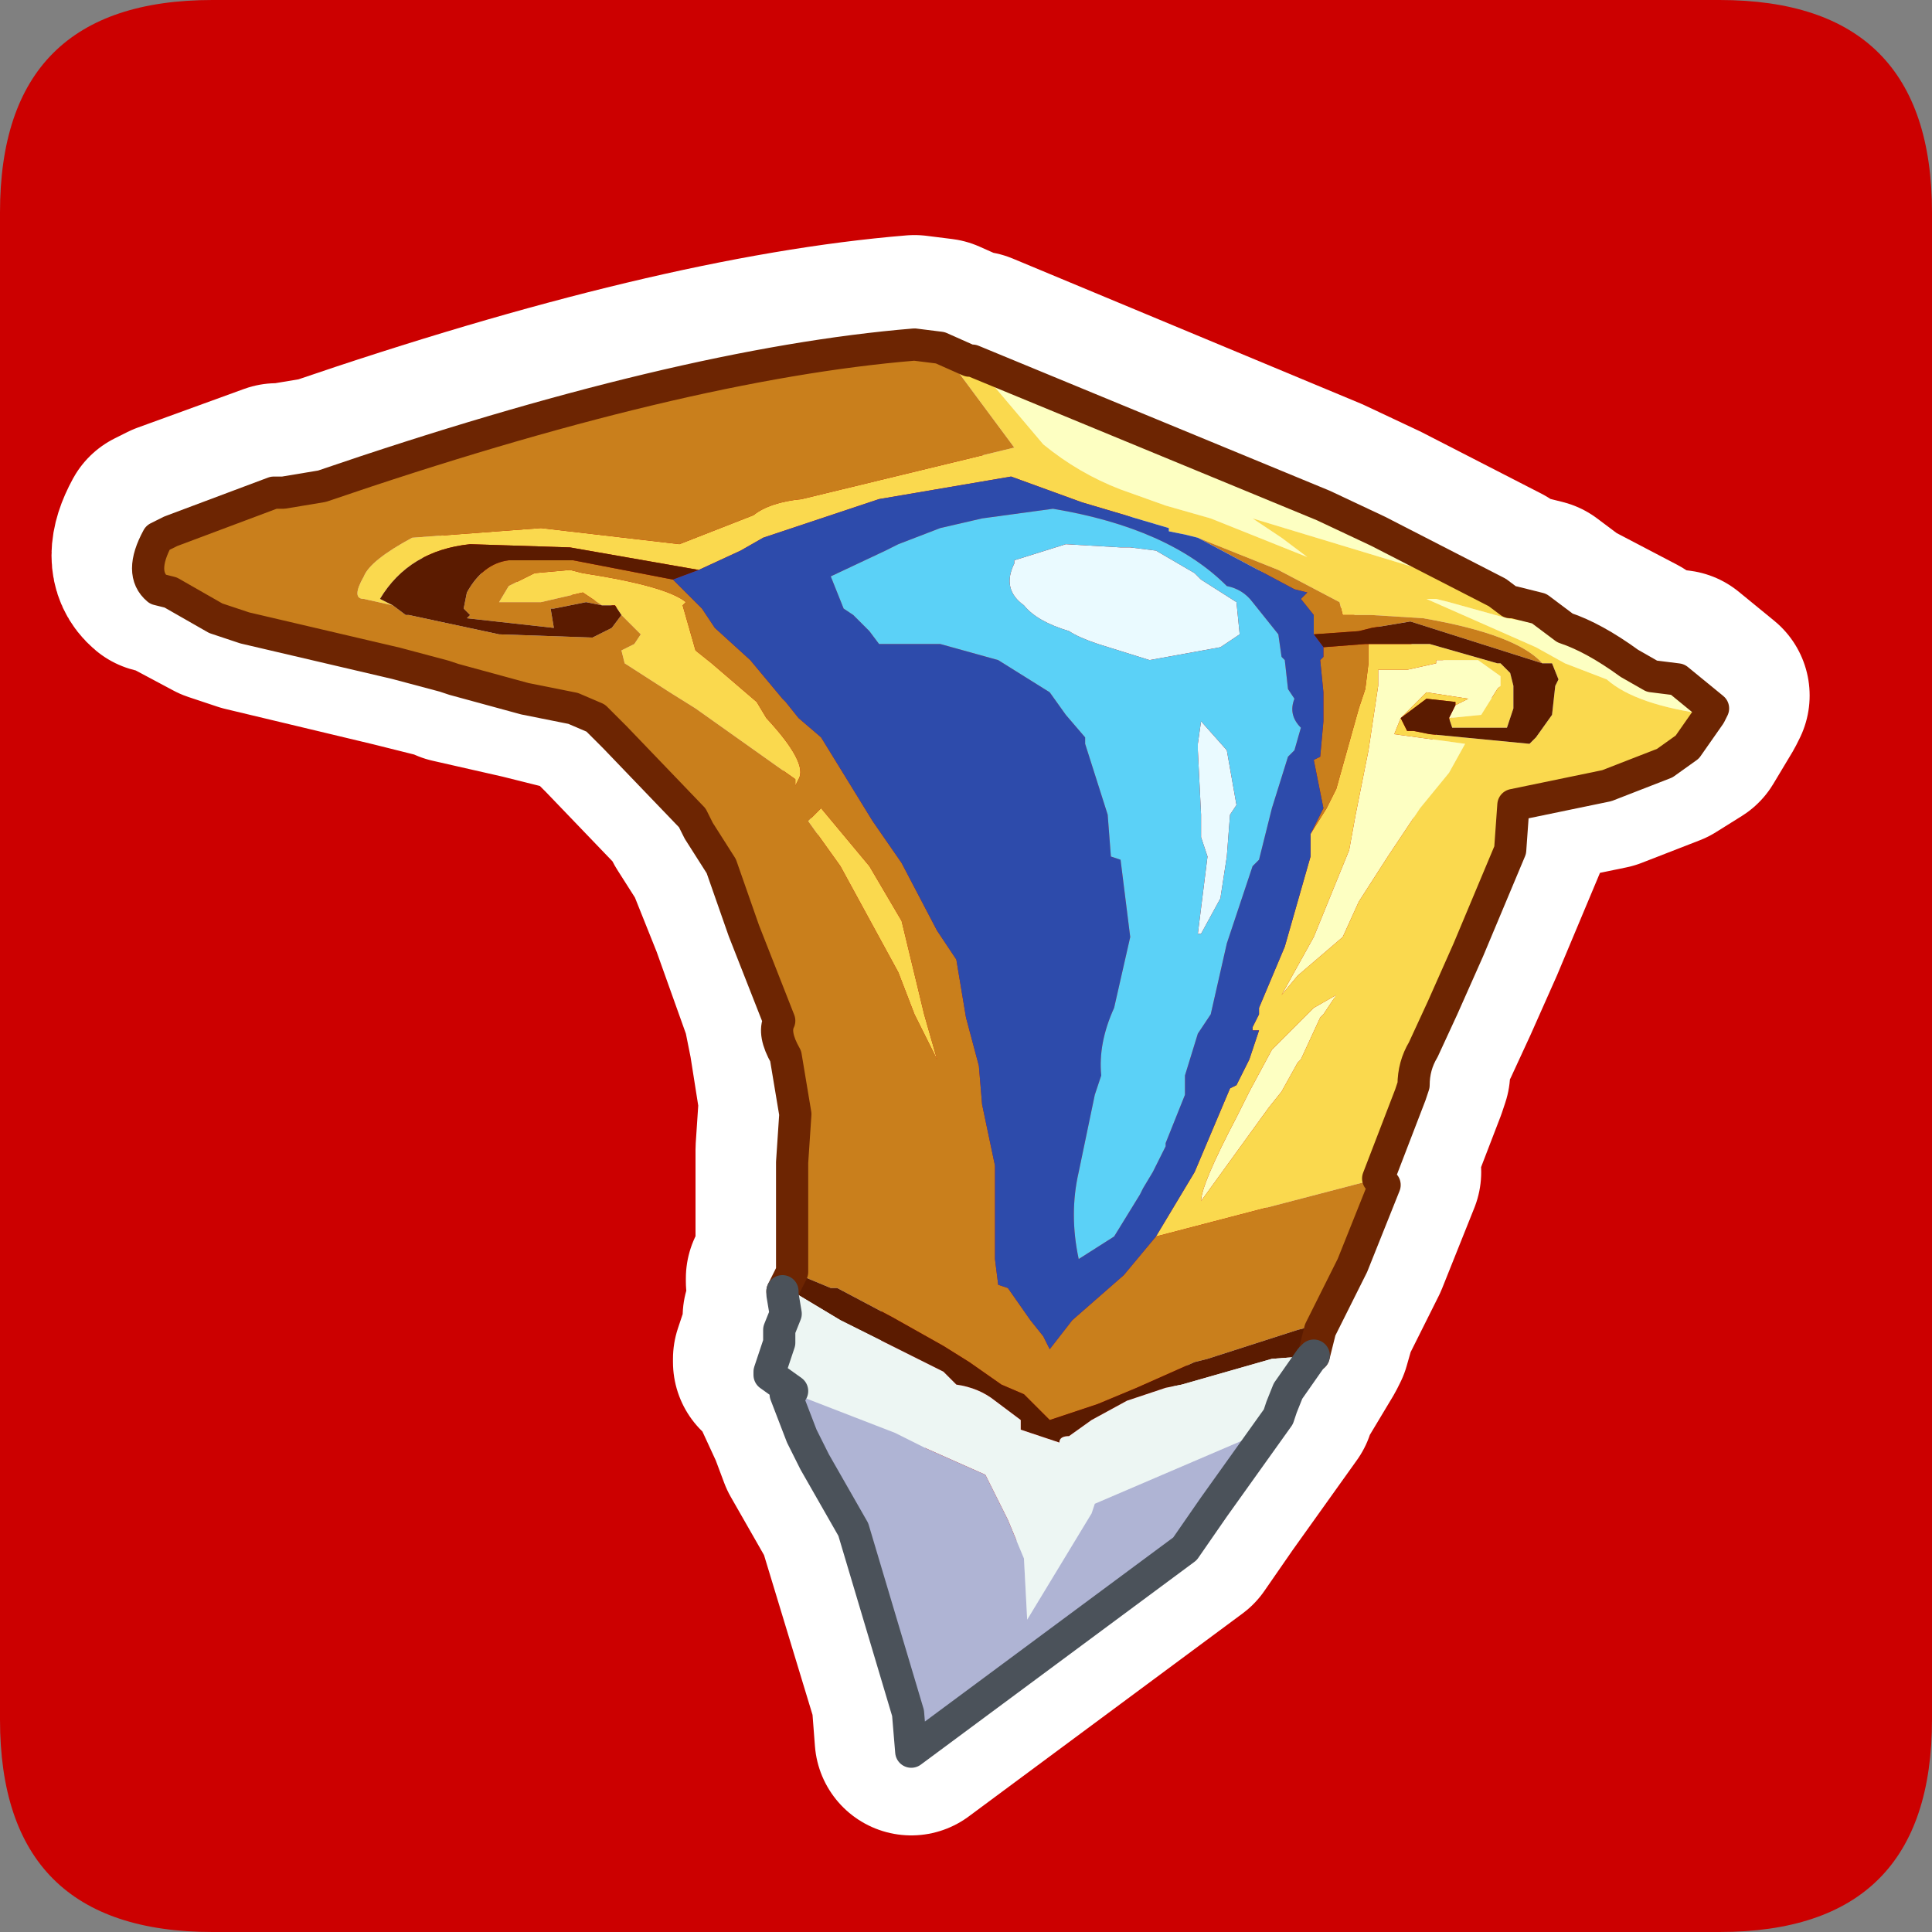 <?xml version="1.0" encoding="UTF-8" standalone="no"?>
<svg xmlns:ffdec="https://www.free-decompiler.com/flash" xmlns:xlink="http://www.w3.org/1999/xlink" ffdec:objectType="frame" height="30.0px" width="30.0px" xmlns="http://www.w3.org/2000/svg">
  <rect width="100%" height="100%" fill="#808080" stroke="none"/>
  <g transform="matrix(1.0, 0.0, 0.0, 1.0, 0.0, 0.0)">
    <use ffdec:characterId="1" height="30.0" transform="matrix(1.0, 0.0, 0.0, 1.0, 0.0, 0.0)" width="30.0" xlink:href="#shape0"/>
    <use ffdec:characterId="3" height="30.0" transform="matrix(1.0, 0.0, 0.0, 1.0, 0.0, 0.0)" width="30.0" xlink:href="#sprite0"/>
  </g>
  <defs>
    <g id="shape0" transform="matrix(1.0, 0.0, 0.0, 1.0, 0.0, 0.0)">
      <path d="M0.0 0.0 L30.0 0.0 30.0 30.0 0.0 30.0 0.0 0.0" fill="#33cc66" fill-opacity="0.0" fill-rule="evenodd" stroke="none"/>
    </g>
    <g id="sprite0" transform="matrix(1.0, 0.0, 0.0, 1.0, 0.0, 0.1)">
      <use ffdec:characterId="2" height="30.0" transform="matrix(1.0, 0.0, 0.0, 1.0, 0.0, -0.1)" width="30.0" xlink:href="#shape1"/>
    </g>
    <g id="shape1" transform="matrix(1.0, 0.0, 0.0, 1.0, 0.0, 0.1)">
      <path d="M3.3 -0.1 L26.7 -0.1 Q30.0 -0.1 30.0 3.2 L30.0 26.6 Q30.0 29.9 26.7 29.9 L3.3 29.9 Q0.0 29.9 0.0 26.6 L0.0 3.2 Q0.0 -0.1 3.3 -0.1" fill="#cc0000" fill-rule="evenodd" stroke="none"/>
      <path d="M14.6 5.1 L15.05 5.3 15.15 5.3 20.55 7.55 21.4 7.95 23.25 8.9 23.45 9.05 23.5 9.05 23.9 9.15 24.3 9.45 25.35 10.0 25.65 10.2 26.05 10.25 26.6 10.7 26.55 10.8 26.25 11.3 25.85 11.55 24.95 11.9 23.5 12.2 23.45 12.9 22.8 14.45 22.4 15.35 22.1 16.0 Q21.95 16.25 21.95 16.55 L21.9 16.7 21.4 18.0 21.5 18.1 21.0 19.35 20.95 19.45 20.55 20.25 20.5 20.35 20.4 20.7 20.35 20.8 20.05 21.3 19.9 21.55 19.85 21.7 18.85 23.1 18.4 23.75 14.15 26.9 14.1 26.25 13.25 23.45 12.65 22.4 12.5 22.0 12.2 21.35 12.3 21.3 11.95 21.05 11.95 21.0 12.1 20.55 12.1 20.35 12.2 20.1 12.15 19.8 12.15 19.75 12.3 19.45 12.3 17.75 12.35 17.0 12.2 16.05 12.1 15.55 11.6 14.15 11.2 13.15 10.85 12.6 10.75 12.4 9.55 11.15 9.25 10.85 8.95 10.7 8.15 10.5 7.05 10.25 6.95 10.2 6.15 10.0 3.85 9.45 3.4 9.3 2.65 8.9 2.45 8.85 Q2.15 8.6 2.45 8.05 L2.65 7.95 4.3 7.35 4.4 7.35 5.0 7.25 Q10.55 5.35 14.2 5.05 L14.6 5.1 Z" fill="none" stroke="#ffffff" stroke-linecap="round" stroke-linejoin="round" stroke-width="3.0"/>
      <path d="M24.3 9.65 Q24.75 9.8 25.3 10.2 L25.65 10.4 26.05 10.45 26.6 10.9 26.55 11.0 Q25.4 10.85 24.95 10.45 L24.3 10.2 23.85 9.95 22.15 9.2 22.3 9.2 22.5 9.25 23.4 9.5 24.3 9.65 M15.1 5.5 L20.55 7.75 21.4 8.15 23.25 9.1 19.45 7.95 19.9 8.25 20.3 8.55 18.8 7.95 18.1 7.75 17.4 7.5 Q16.75 7.25 16.2 6.8 L15.1 5.5 M21.75 11.05 L21.65 11.3 22.75 11.45 22.5 11.9 22.05 12.45 21.55 13.2 21.1 13.9 20.85 14.45 20.15 15.05 19.9 15.35 20.4 14.45 20.95 13.1 21.05 12.55 21.25 11.55 21.4 10.55 21.4 10.3 21.85 10.3 22.3 10.2 22.3 10.15 22.75 10.15 22.95 10.15 23.3 10.4 23.3 10.55 23.25 10.6 23.0 11.0 22.5 11.05 22.6 10.85 22.8 10.75 22.15 10.65 21.75 11.05 M20.55 15.65 L20.5 15.7 20.2 16.35 20.15 16.4 19.9 16.85 19.7 17.1 18.65 18.55 Q18.65 18.3 19.2 17.25 L19.4 16.85 19.75 16.2 20.4 15.55 20.75 15.35 20.55 15.65" fill="#fdffc2" fill-rule="evenodd" stroke="none"/>
      <path d="M26.55 11.0 L26.2 11.5 25.85 11.75 24.95 12.1 23.5 12.4 23.45 13.1 22.8 14.65 22.4 15.55 22.1 16.2 Q21.95 16.45 21.95 16.75 L21.9 16.9 21.4 18.2 17.95 19.1 18.55 18.1 19.1 16.8 19.2 16.75 19.4 16.35 19.55 15.9 19.45 15.9 19.45 15.85 19.55 15.65 19.55 15.55 19.95 14.6 20.35 13.2 20.35 12.85 20.6 12.45 20.75 12.15 21.1 10.9 21.2 10.6 21.25 10.2 21.25 9.9 22.2 9.9 23.25 10.2 23.3 10.2 23.45 10.35 23.5 10.55 23.5 10.9 23.4 11.2 22.55 11.2 22.5 11.05 23.0 11.0 23.25 10.6 23.3 10.55 23.3 10.4 22.95 10.15 22.75 10.15 22.3 10.15 22.3 10.2 21.85 10.3 21.4 10.3 21.4 10.55 21.25 11.55 21.05 12.55 20.95 13.1 20.4 14.45 19.9 15.35 20.15 15.05 20.85 14.45 21.1 13.9 21.55 13.2 22.05 12.45 22.5 11.9 22.75 11.45 21.65 11.3 21.75 11.05 21.85 11.25 21.95 11.25 22.2 11.3 23.75 11.45 23.85 11.35 24.1 11.0 24.15 10.55 24.2 10.45 24.1 10.2 23.95 10.2 Q23.55 9.75 22.1 9.5 L21.3 9.45 20.85 9.45 20.8 9.25 19.85 8.75 18.6 8.25 18.4 8.2 18.15 8.15 18.15 8.1 16.8 7.7 15.7 7.3 13.65 7.65 11.85 8.25 11.5 8.45 10.85 8.75 8.85 8.4 7.3 8.35 Q6.35 8.45 5.9 9.2 L6.1 9.3 5.65 9.2 Q5.45 9.2 5.65 8.85 5.75 8.6 6.4 8.25 L8.4 8.1 10.55 8.35 11.7 7.9 Q11.95 7.7 12.45 7.65 L15.75 6.85 14.6 5.3 15.05 5.5 15.1 5.5 16.2 6.8 Q16.75 7.25 17.4 7.5 L18.1 7.75 18.8 7.95 20.3 8.55 19.9 8.25 19.45 7.95 23.25 9.1 23.45 9.25 23.5 9.25 23.9 9.35 24.3 9.65 23.4 9.5 22.5 9.25 22.3 9.2 22.15 9.2 23.85 9.95 24.3 10.2 24.95 10.45 Q25.4 10.85 26.55 11.0 M9.65 9.45 L9.55 9.3 9.35 9.3 9.05 9.1 8.4 9.25 7.75 9.25 7.9 9.0 8.3 8.8 8.85 8.75 9.05 8.8 Q10.35 9.0 10.65 9.25 L10.6 9.3 10.8 10.0 11.05 10.2 11.75 10.8 11.9 11.05 Q12.55 11.75 12.4 12.0 L12.35 12.1 12.35 12.0 10.8 10.9 10.4 10.65 9.7 10.2 9.65 10.0 9.85 9.9 9.95 9.75 9.65 9.45 M13.05 13.35 L12.55 12.65 12.75 12.45 13.0 12.75 13.5 13.35 14.0 14.2 14.35 15.65 14.55 16.35 14.2 15.65 13.95 15.0 13.05 13.35 M21.75 11.05 L22.15 10.65 22.8 10.75 22.6 10.85 22.6 10.8 22.15 10.75 21.75 11.05 M20.55 15.65 L20.75 15.35 20.4 15.55 19.75 16.2 19.4 16.85 19.2 17.25 Q18.65 18.3 18.65 18.55 L19.7 17.1 19.9 16.85 20.15 16.4 20.2 16.35 20.5 15.7 20.55 15.65" fill="#fad94e" fill-rule="evenodd" stroke="none"/>
      <path d="M21.4 18.2 L21.5 18.3 21.0 19.55 20.95 19.65 20.55 20.45 20.15 20.55 18.75 21.0 18.55 21.05 17.65 21.45 17.05 21.7 16.3 21.95 16.0 21.65 15.9 21.55 15.55 21.4 15.05 21.05 14.65 20.8 13.85 20.35 13.0 19.9 12.9 19.9 12.3 19.65 12.3 17.95 12.35 17.2 12.2 16.3 Q12.0 15.95 12.1 15.75 L11.55 14.35 11.2 13.35 10.85 12.8 10.75 12.6 9.55 11.35 9.25 11.05 8.9 10.9 8.15 10.75 7.05 10.45 6.9 10.4 6.15 10.2 3.8 9.65 3.35 9.5 2.65 9.1 2.45 9.05 Q2.15 8.8 2.45 8.25 L2.65 8.15 4.25 7.55 4.4 7.55 5.0 7.45 Q10.55 5.55 14.2 5.25 L14.6 5.3 15.75 6.85 12.45 7.65 Q11.95 7.7 11.7 7.9 L10.55 8.35 8.4 8.1 6.4 8.25 Q5.75 8.6 5.65 8.85 5.45 9.2 5.65 9.2 L6.1 9.3 6.3 9.45 6.35 9.45 7.75 9.75 9.2 9.8 9.5 9.65 9.65 9.45 9.95 9.75 9.85 9.9 9.65 10.0 9.7 10.2 10.4 10.65 10.8 10.9 12.35 12.0 12.35 12.1 12.4 12.0 Q12.55 11.75 11.9 11.05 L11.75 10.8 11.05 10.2 10.8 10.0 10.6 9.3 10.65 9.25 Q10.35 9.0 9.05 8.8 L8.85 8.75 8.3 8.8 7.9 9.0 7.75 9.25 8.4 9.25 9.05 9.1 9.35 9.3 9.1 9.25 8.6 9.35 8.55 9.35 8.6 9.65 7.25 9.5 7.3 9.45 7.2 9.35 7.25 9.1 Q7.5 8.65 7.9 8.6 L8.9 8.6 10.45 8.9 10.9 9.35 11.1 9.65 11.65 10.15 12.15 10.75 12.2 10.8 12.4 11.05 12.75 11.35 13.55 12.65 14.0 13.3 14.55 14.35 14.85 14.8 15.0 15.7 15.2 16.45 15.25 17.05 15.45 18.0 15.45 19.45 15.5 19.85 15.65 19.9 16.0 20.4 16.2 20.65 16.3 20.85 16.65 20.4 17.45 19.7 17.95 19.1 21.4 18.2 M18.6 8.25 L19.85 8.75 20.8 9.25 20.85 9.45 21.3 9.45 22.1 9.5 Q23.55 9.75 23.95 10.2 L21.9 9.55 21.3 9.65 21.1 9.7 20.4 9.75 20.4 9.45 20.2 9.2 20.3 9.1 20.1 9.05 18.6 8.25 M21.25 9.9 L21.25 10.2 21.2 10.6 21.1 10.9 20.75 12.15 20.6 12.45 20.35 12.85 20.55 12.45 20.4 11.7 20.5 11.65 20.55 11.1 20.55 10.65 20.5 10.15 20.55 10.1 20.55 9.95 21.2 9.9 21.25 9.9 M13.05 13.35 L13.95 15.0 14.2 15.65 14.55 16.35 14.35 15.65 14.0 14.2 13.5 13.35 13.0 12.75 12.75 12.45 12.55 12.65 13.05 13.35" fill="#c97f1c" fill-rule="evenodd" stroke="none"/>
      <path d="M20.55 20.45 L20.5 20.55 20.4 20.95 19.75 21.0 18.35 21.4 18.1 21.45 17.5 21.65 16.95 21.95 16.6 22.2 Q16.45 22.2 16.45 22.3 L16.15 22.2 15.85 22.1 15.85 21.95 15.45 21.65 Q15.2 21.45 14.85 21.4 L14.65 21.2 13.85 20.8 13.05 20.4 12.3 19.95 12.15 19.95 12.3 19.65 12.9 19.9 13.0 19.9 13.85 20.35 14.65 20.8 15.05 21.05 15.55 21.4 15.9 21.55 16.0 21.65 16.3 21.95 17.05 21.7 17.65 21.45 18.55 21.05 18.75 21.0 20.15 20.55 20.55 20.45 M6.1 9.3 L5.9 9.2 Q6.35 8.45 7.3 8.35 L8.85 8.4 10.85 8.75 10.45 8.9 8.9 8.6 7.9 8.6 Q7.5 8.65 7.25 9.1 L7.2 9.35 7.3 9.45 7.25 9.5 8.6 9.65 8.55 9.35 8.6 9.35 9.1 9.25 9.35 9.3 9.55 9.3 9.65 9.45 9.5 9.65 9.2 9.8 7.75 9.75 6.35 9.45 6.3 9.45 6.1 9.3 M23.95 10.2 L24.1 10.2 24.2 10.45 24.15 10.55 24.1 11.0 23.85 11.35 23.75 11.45 22.2 11.3 21.95 11.25 21.85 11.25 21.75 11.05 22.15 10.75 22.6 10.8 22.6 10.85 22.5 11.05 22.55 11.2 23.4 11.2 23.5 10.9 23.5 10.55 23.45 10.35 23.3 10.2 23.25 10.2 22.2 9.9 21.25 9.9 21.2 9.9 20.55 9.95 20.4 9.75 21.1 9.7 21.3 9.65 21.9 9.55 23.95 10.2" fill="#5b1b00" fill-rule="evenodd" stroke="none"/>
      <path d="M10.85 8.75 L11.5 8.45 11.85 8.25 13.65 7.65 15.7 7.3 16.8 7.7 18.15 8.1 18.15 8.15 18.4 8.2 18.6 8.25 20.1 9.05 20.3 9.1 20.2 9.2 20.4 9.45 20.4 9.75 20.55 9.95 20.55 10.1 20.5 10.15 20.55 10.65 20.55 11.1 20.5 11.65 20.4 11.7 20.55 12.45 20.35 12.85 20.35 13.2 19.95 14.6 19.55 15.55 19.55 15.65 19.45 15.85 19.45 15.9 19.55 15.9 19.4 16.35 19.2 16.75 19.1 16.8 18.55 18.1 17.95 19.1 17.45 19.7 16.65 20.4 16.3 20.85 16.2 20.65 16.0 20.4 15.65 19.9 15.5 19.85 15.45 19.45 15.45 18.0 15.25 17.05 15.2 16.45 15.0 15.7 14.85 14.8 14.55 14.35 14.0 13.3 13.55 12.65 12.75 11.35 12.4 11.05 12.2 10.8 12.15 10.75 11.65 10.15 11.1 9.65 10.9 9.35 10.45 8.9 10.85 8.75 M19.65 9.5 L19.45 9.25 Q19.3 9.05 19.05 9.0 18.15 8.1 16.35 7.8 L15.25 7.95 14.6 8.1 13.95 8.35 13.75 8.45 12.9 8.85 13.1 9.35 13.25 9.45 13.5 9.7 13.65 9.9 14.15 9.9 14.6 9.9 15.5 10.15 16.3 10.65 16.55 11.0 16.85 11.35 16.85 11.45 17.2 12.55 17.25 13.2 17.4 13.25 17.55 14.45 17.3 15.55 Q17.05 16.1 17.1 16.6 L17.0 16.9 16.75 18.1 Q16.6 18.75 16.75 19.45 L17.3 19.1 17.7 18.45 17.75 18.35 17.9 18.1 18.1 17.7 18.1 17.65 18.4 16.9 18.4 16.6 18.6 15.95 18.8 15.65 19.05 14.55 19.45 13.35 19.55 13.25 19.75 12.45 20.0 11.65 20.1 11.55 20.2 11.2 Q20.0 11.0 20.1 10.75 L20.0 10.6 19.95 10.15 19.9 10.1 19.85 9.75 19.65 9.5" fill="#2d4bab" fill-rule="evenodd" stroke="none"/>
      <path d="M19.25 9.75 L18.95 9.95 17.85 10.15 17.05 9.9 Q16.75 9.8 16.6 9.7 16.1 9.55 15.9 9.3 15.55 9.05 15.75 8.65 L15.75 8.6 16.55 8.35 17.4 8.4 17.55 8.4 17.95 8.45 18.55 8.8 18.65 8.9 19.2 9.25 19.25 9.75 M19.05 11.55 L19.2 12.4 19.1 12.55 19.05 13.2 18.95 13.85 18.65 14.4 18.6 14.4 18.75 13.2 18.65 12.9 18.65 12.55 18.6 11.55 18.6 11.45 18.65 11.1 19.05 11.55" fill="#eafaff" fill-rule="evenodd" stroke="none"/>
      <path d="M19.25 9.75 L19.2 9.25 18.65 8.9 18.55 8.8 17.95 8.45 17.55 8.4 17.4 8.4 16.55 8.35 15.75 8.6 15.75 8.65 Q15.55 9.05 15.9 9.3 16.1 9.55 16.6 9.7 16.75 9.8 17.05 9.9 L17.85 10.15 18.95 9.95 19.25 9.75 M19.65 9.5 L19.85 9.75 19.9 10.1 19.95 10.15 20.0 10.6 20.1 10.75 Q20.0 11.0 20.2 11.2 L20.1 11.55 20.0 11.65 19.75 12.45 19.55 13.25 19.45 13.35 19.05 14.55 18.8 15.65 18.6 15.95 18.4 16.6 18.4 16.9 18.1 17.65 18.1 17.7 17.9 18.1 17.75 18.35 17.7 18.45 17.3 19.1 16.75 19.45 Q16.6 18.75 16.75 18.1 L17.0 16.9 17.1 16.6 Q17.05 16.1 17.3 15.55 L17.55 14.45 17.4 13.25 17.25 13.2 17.2 12.55 16.85 11.45 16.85 11.35 16.55 11.0 16.3 10.65 15.5 10.15 14.6 9.9 14.15 9.9 13.65 9.9 13.5 9.7 13.25 9.45 13.1 9.35 12.9 8.85 13.75 8.45 13.95 8.35 14.6 8.1 15.25 7.95 16.35 7.8 Q18.15 8.1 19.05 9.0 19.3 9.05 19.45 9.25 L19.65 9.5 M19.05 11.55 L18.65 11.1 18.6 11.45 18.6 11.55 18.65 12.55 18.65 12.9 18.75 13.2 18.6 14.4 18.65 14.4 18.95 13.85 19.05 13.2 19.1 12.55 19.2 12.4 19.05 11.55" fill="#5bd1f7" fill-rule="evenodd" stroke="none"/>
      <path d="M20.4 20.95 L20.35 21.0 20.0 21.5 19.9 21.75 19.85 21.9 19.45 22.2 17.0 23.25 16.95 23.4 15.95 25.05 15.9 24.1 15.65 23.5 15.3 22.8 14.4 22.4 13.9 22.15 12.35 21.55 12.3 21.5 11.95 21.25 11.95 21.2 12.1 20.75 12.1 20.55 12.2 20.3 12.15 20.0 12.15 19.95 12.3 19.95 13.05 20.4 13.85 20.8 14.65 21.2 14.85 21.4 Q15.2 21.45 15.45 21.65 L15.85 21.95 15.85 22.1 16.15 22.2 16.45 22.3 Q16.45 22.2 16.6 22.2 L16.95 21.95 17.5 21.65 18.1 21.45 18.35 21.4 19.75 21.0 20.4 20.95" fill="#edf6f3" fill-rule="evenodd" stroke="none"/>
      <path d="M19.85 21.9 L18.85 23.3 18.4 23.95 14.15 27.1 14.1 26.5 13.25 23.65 12.65 22.6 12.45 22.2 12.2 21.55 12.3 21.5 12.35 21.55 13.9 22.15 14.4 22.4 15.3 22.8 15.65 23.5 15.9 24.1 15.95 25.05 16.95 23.4 17.0 23.25 19.45 22.2 19.85 21.9" fill="#afb4d4" fill-rule="evenodd" stroke="none"/>
      <path d="M24.3 9.65 Q24.75 9.8 25.3 10.2 L25.65 10.4 26.05 10.45 26.6 10.9 26.55 11.0 26.2 11.5 25.85 11.75 24.95 12.1 23.5 12.4 23.45 13.1 22.8 14.65 22.4 15.55 22.1 16.2 Q21.95 16.45 21.95 16.75 L21.9 16.9 21.4 18.2 21.5 18.3 21.0 19.55 20.95 19.65 20.55 20.45 20.5 20.55 20.4 20.95 M12.15 19.95 L12.3 19.65 12.3 17.95 12.35 17.2 12.2 16.3 Q12.0 15.95 12.1 15.75 L11.55 14.35 11.2 13.35 10.85 12.8 10.75 12.6 9.55 11.35 9.25 11.05 8.9 10.9 8.15 10.75 7.05 10.45 6.9 10.4 6.15 10.2 3.8 9.65 3.35 9.5 2.65 9.1 2.45 9.05 Q2.15 8.8 2.45 8.25 L2.65 8.15 4.25 7.55 4.4 7.55 5.0 7.45 Q10.55 5.55 14.2 5.25 L14.6 5.3 15.05 5.5 M15.1 5.5 L20.55 7.75 21.4 8.15 23.25 9.1 23.45 9.25 23.5 9.25 23.9 9.35 24.3 9.65" fill="none" stroke="#6d2502" stroke-linecap="round" stroke-linejoin="round" stroke-width="0.5"/>
      <path d="M20.4 20.95 L20.35 21.0 20.0 21.5 19.9 21.75 19.85 21.9 18.85 23.3 18.4 23.95 14.15 27.1 14.1 26.5 13.25 23.65 12.65 22.6 12.45 22.2 12.2 21.55 12.3 21.5 11.95 21.25 11.95 21.2 12.1 20.75 12.1 20.55 12.2 20.3 12.15 20.0 12.15 19.95" fill="none" stroke="#4b525a" stroke-linecap="round" stroke-linejoin="round" stroke-width="0.5"/>
    </g>
  </defs>
</svg>

